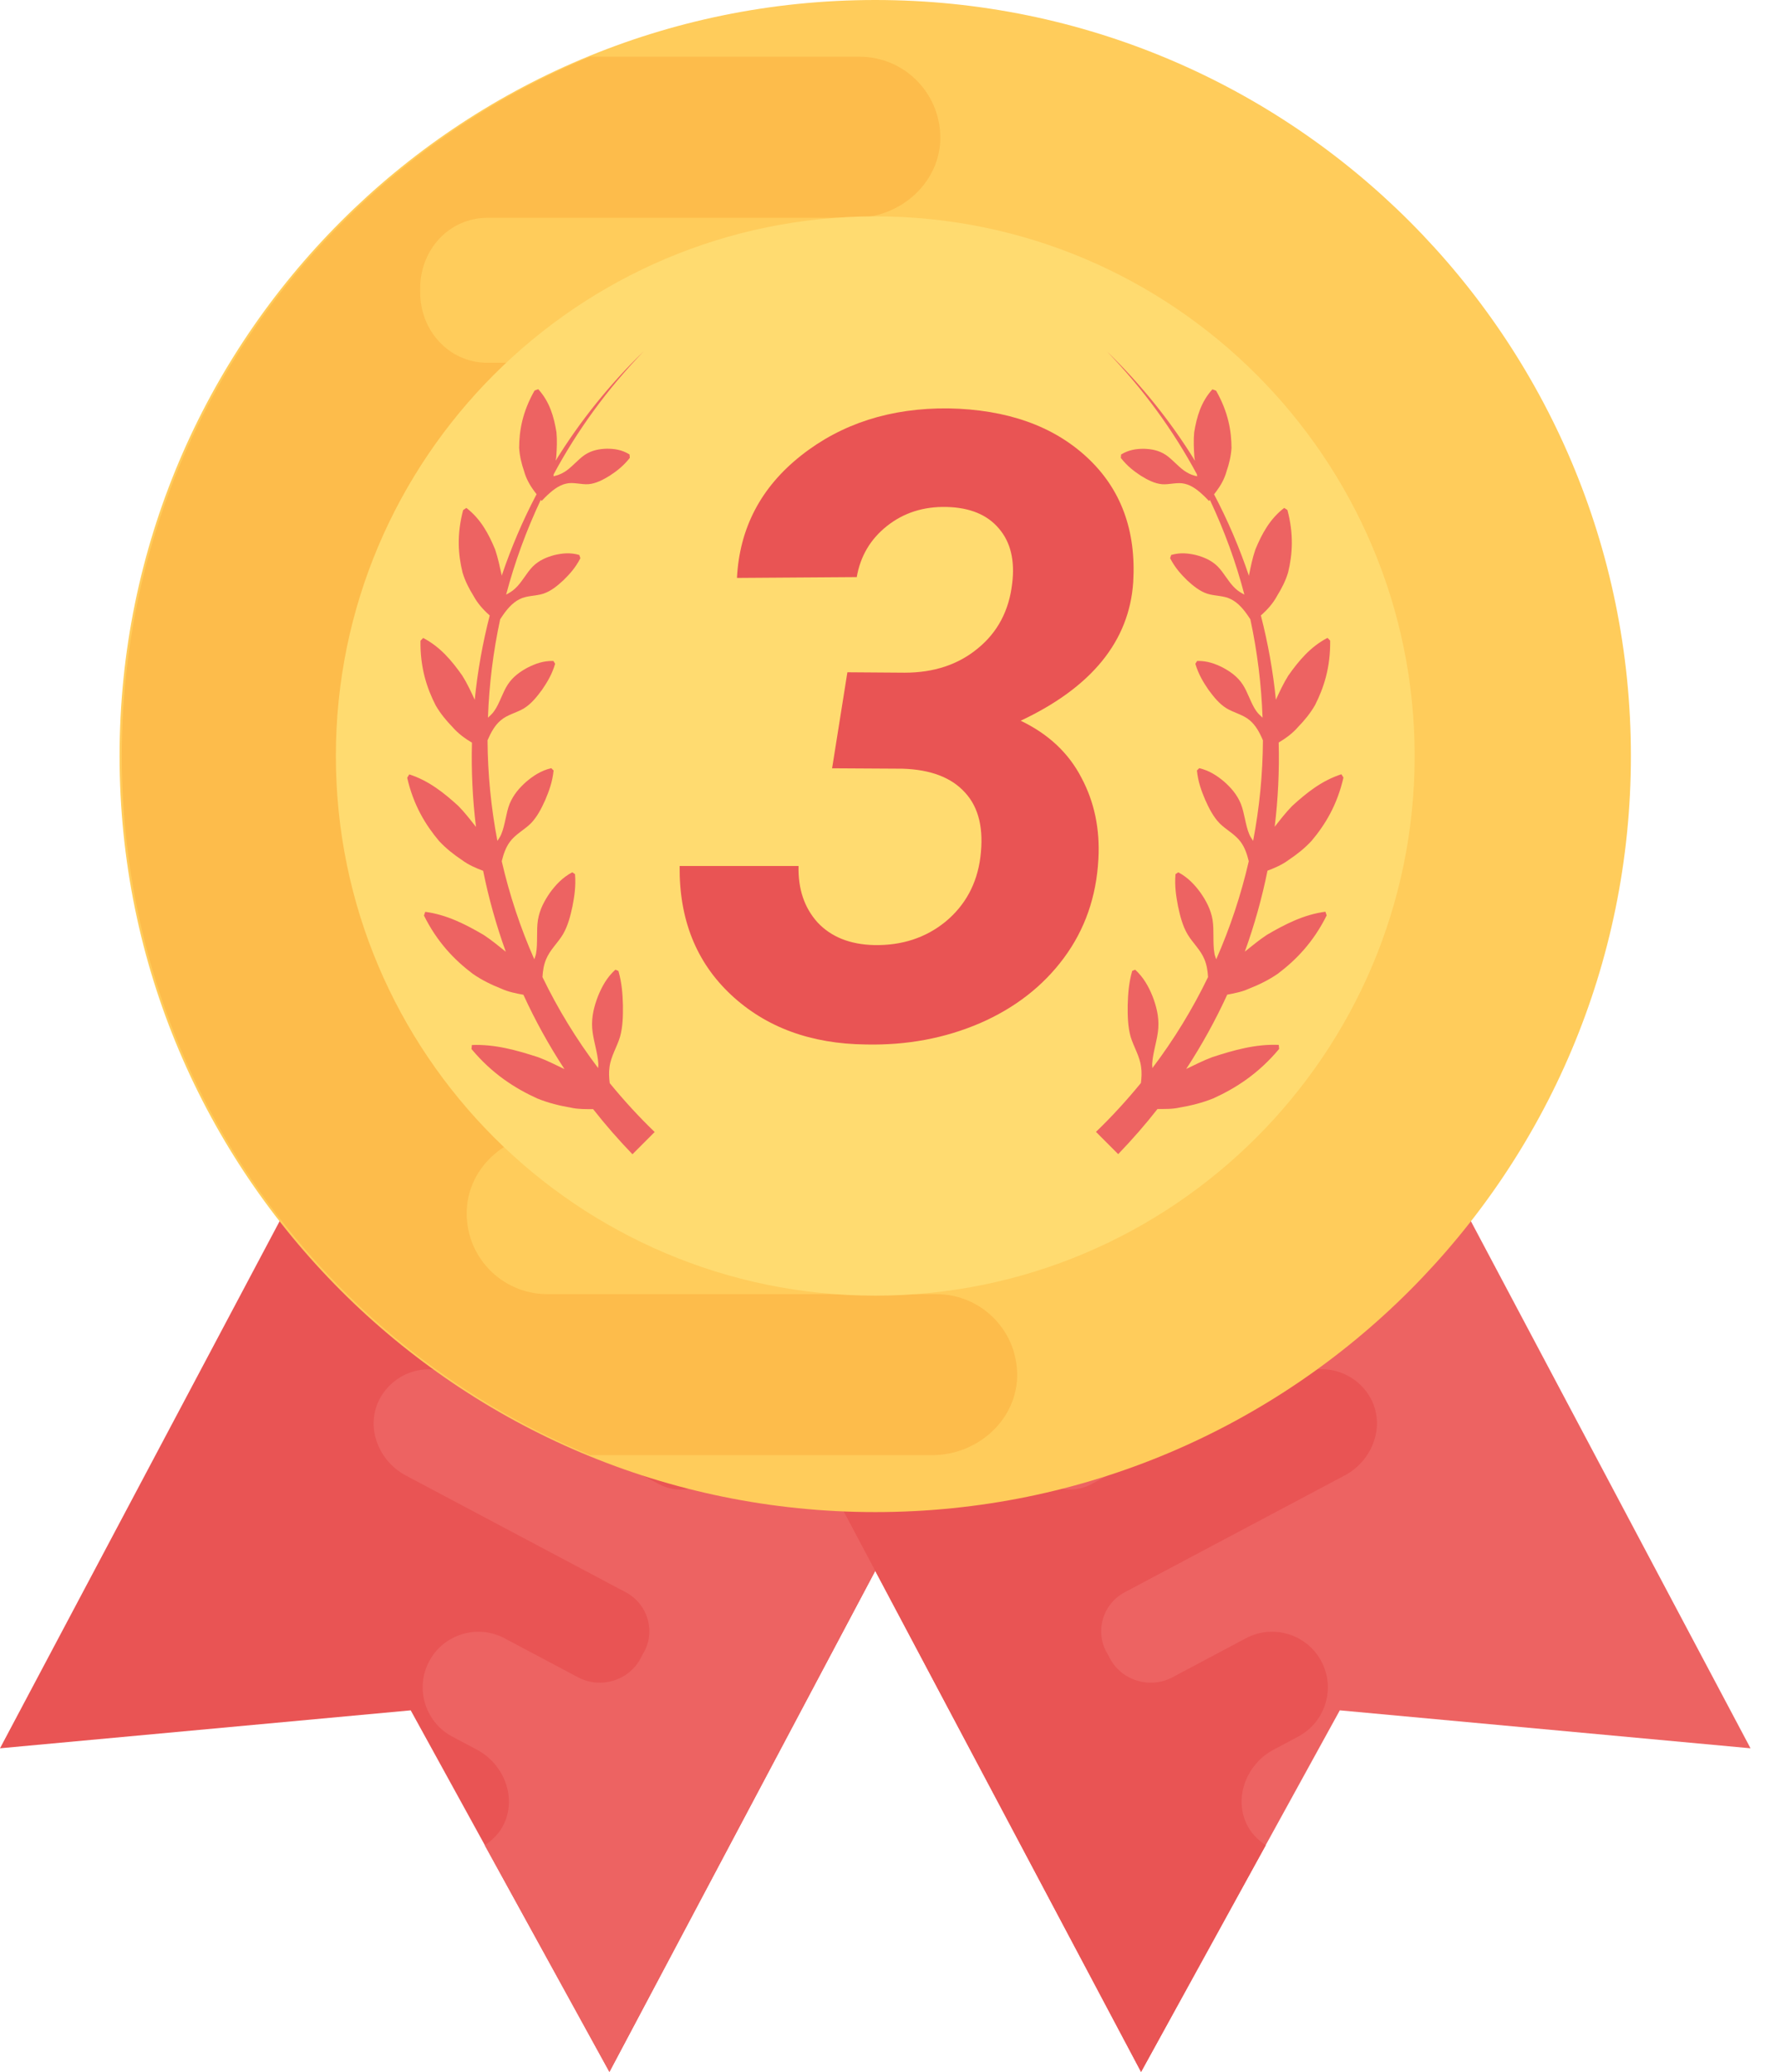 <svg width="43" height="50" viewBox="0 0 43 50" fill="none" xmlns="http://www.w3.org/2000/svg">
<path d="M10.919 21.616L0 42.189L9.916 41.273L14.715 49.998L25.634 29.426L10.919 21.616Z" fill="#E95454"/>
<path d="M12.17 44.008C12.476 43.35 12.156 42.564 11.515 42.223L10.886 41.889C10.258 41.531 10.019 40.735 10.361 40.091C10.708 39.436 11.524 39.186 12.179 39.533L13.955 40.475C14.504 40.766 15.192 40.555 15.475 40.003L15.518 39.919C15.844 39.398 15.651 38.711 15.11 38.425L9.798 35.606C9.151 35.262 8.834 34.479 9.136 33.819C9.469 33.117 10.31 32.841 10.986 33.2L15.914 35.816C16.462 36.106 17.15 35.895 17.441 35.346L17.469 35.275L17.477 35.259C17.791 34.684 17.571 33.962 16.991 33.654L14.227 32.187C13.58 31.843 13.263 31.06 13.569 30.393C13.899 29.698 14.743 29.414 15.42 29.774L18.473 31.395C19.043 31.698 19.725 31.445 20.02 30.869C20.025 30.862 20.025 30.862 20.028 30.854C20.033 30.846 20.033 30.846 20.036 30.838C20.347 30.271 20.175 29.564 19.603 29.262L16.309 27.515C15.67 27.175 15.353 26.392 15.654 25.733C15.987 25.031 16.828 24.754 17.505 25.114L25.631 29.427L14.712 49.999L11.703 44.529C11.896 44.398 12.065 44.235 12.17 44.008Z" fill="#ED6362"/>
<path d="M31.345 21.616L42.264 42.189L32.348 41.273L27.549 49.998L16.63 29.426L31.345 21.616Z" fill="#ED6362"/>
<path d="M30.094 44.008C29.788 43.35 30.108 42.564 30.749 42.223L31.377 41.888C32.006 41.53 32.245 40.735 31.903 40.091C31.555 39.436 30.739 39.185 30.084 39.532L28.309 40.475C27.76 40.766 27.072 40.555 26.789 40.003L26.745 39.919C26.42 39.398 26.613 38.71 27.154 38.424L32.467 35.604C33.114 35.26 33.431 34.477 33.13 33.817C32.797 33.115 31.956 32.839 31.279 33.198L26.352 35.814C25.803 36.104 25.115 35.893 24.824 35.345L24.796 35.273L24.788 35.257C24.474 34.682 24.695 33.96 25.274 33.652L28.038 32.185C28.685 31.841 29.003 31.058 28.696 30.391C28.366 29.697 27.522 29.412 26.846 29.772L23.789 31.396C23.219 31.699 22.537 31.446 22.242 30.871C22.237 30.863 22.237 30.863 22.234 30.855C22.229 30.847 22.229 30.847 22.226 30.839C21.915 30.272 22.087 29.565 22.659 29.264L25.953 27.516C26.592 27.177 26.91 26.393 26.608 25.734C26.275 25.032 25.434 24.755 24.757 25.115L16.631 29.428L27.55 50L30.56 44.53C30.367 44.397 30.199 44.235 30.094 44.008Z" fill="#E95454"/>
<path d="M21.132 36.489C31.208 36.489 39.376 28.321 39.376 18.244C39.376 8.168 31.208 0 21.132 0C11.056 0 2.887 8.168 2.887 18.244C2.887 28.321 11.056 36.489 21.132 36.489Z" fill="#FFCC5B"/>
<path d="M23.606 16.151H12.045C11.146 16.151 10.408 15.414 10.408 14.515L10.421 14.402V14.377C10.408 13.428 11.182 12.653 12.132 12.653H20.145C21.207 12.653 22.145 11.867 22.207 10.803C22.257 9.692 21.371 8.754 20.258 8.754H11.77C10.833 8.754 10.133 7.968 10.145 7.03C10.145 7.017 10.145 7.017 10.145 7.005C10.145 6.992 10.145 6.992 10.145 6.98C10.133 6.043 10.832 5.256 11.77 5.256H20.652C21.701 5.256 22.639 4.469 22.701 3.419C22.751 2.295 21.865 1.369 20.752 1.369H14.247C7.614 4.103 2.94 10.625 2.94 18.244C2.94 25.864 7.614 32.384 14.249 35.115H22.507C23.556 35.115 24.494 34.329 24.557 33.278C24.607 32.154 23.721 31.23 22.608 31.23L13.212 31.229C12.104 31.229 11.211 30.302 11.271 29.179C11.326 28.129 12.27 27.339 13.322 27.339H16.964C18.012 27.31 18.857 26.451 18.857 25.396C18.857 24.322 17.983 23.447 16.908 23.447H11.387C10.488 23.447 9.75 22.711 9.762 21.81V21.673C9.7 20.786 10.413 20.036 11.299 20.036H23.494C24.555 20.036 25.493 19.25 25.556 18.199C25.606 17.077 24.718 16.151 23.606 16.151Z" fill="#FDBC4B"/>
<path d="M21.132 31.266C13.95 31.266 8.109 25.423 8.109 18.243C8.109 11.063 13.95 5.221 21.132 5.221C28.313 5.221 34.155 11.065 34.155 18.244C34.155 25.424 28.313 31.266 21.132 31.266Z" fill="#FFDB70"/>
<path d="M14.857 23.4C14.652 23.586 14.532 23.808 14.437 24.042C14.346 24.279 14.28 24.527 14.297 24.805C14.316 25.085 14.43 25.393 14.446 25.67C14.449 25.706 14.44 25.74 14.441 25.774C13.916 25.08 13.467 24.344 13.097 23.578C13.106 23.423 13.13 23.276 13.186 23.147C13.277 22.922 13.469 22.753 13.591 22.548C13.711 22.343 13.771 22.109 13.822 21.869C13.869 21.627 13.907 21.382 13.883 21.094C13.861 21.08 13.838 21.066 13.816 21.05C13.583 21.174 13.422 21.347 13.281 21.538C13.147 21.732 13.031 21.941 12.988 22.198C12.947 22.456 12.988 22.761 12.942 23.012C12.934 23.061 12.912 23.103 12.9 23.15C12.562 22.384 12.3 21.591 12.114 20.783C12.156 20.608 12.214 20.445 12.309 20.317C12.44 20.134 12.659 20.026 12.816 19.87C12.97 19.711 13.072 19.511 13.166 19.301C13.256 19.087 13.338 18.868 13.366 18.593C13.347 18.574 13.328 18.555 13.309 18.537C13.066 18.595 12.88 18.718 12.711 18.86C12.545 19.006 12.397 19.174 12.304 19.398C12.215 19.625 12.195 19.916 12.101 20.134C12.078 20.194 12.04 20.239 12.009 20.292C11.856 19.492 11.776 18.679 11.771 17.864C11.854 17.672 11.951 17.497 12.092 17.381C12.251 17.244 12.476 17.2 12.653 17.092C12.828 16.983 12.961 16.817 13.088 16.644C13.211 16.464 13.327 16.275 13.403 16.018C13.389 15.995 13.375 15.973 13.361 15.95C13.12 15.943 12.925 16.017 12.741 16.109C12.559 16.207 12.387 16.326 12.261 16.517C12.134 16.709 12.062 16.977 11.932 17.158C11.889 17.222 11.834 17.269 11.781 17.319C11.809 16.523 11.907 15.729 12.076 14.944C12.084 14.932 12.092 14.921 12.1 14.908C12.226 14.716 12.367 14.546 12.543 14.46C12.717 14.369 12.933 14.386 13.117 14.327C13.3 14.266 13.453 14.141 13.603 14.002C13.75 13.858 13.893 13.703 14.013 13.47C14.004 13.445 13.996 13.419 13.986 13.392C13.766 13.328 13.572 13.351 13.384 13.395C13.198 13.445 13.017 13.519 12.864 13.67C12.711 13.825 12.592 14.064 12.437 14.202C12.37 14.266 12.296 14.308 12.22 14.349C12.426 13.57 12.706 12.804 13.056 12.062C13.062 12.071 13.07 12.079 13.077 12.088C13.106 12.057 13.137 12.027 13.167 11.996C13.324 11.841 13.486 11.712 13.663 11.672C13.839 11.627 14.032 11.698 14.21 11.684C14.388 11.668 14.554 11.582 14.72 11.48C14.884 11.372 15.046 11.252 15.206 11.049C15.204 11.021 15.201 10.992 15.199 10.966C15.013 10.852 14.834 10.828 14.652 10.828C14.473 10.833 14.293 10.863 14.121 10.975C13.949 11.091 13.789 11.296 13.621 11.393C13.538 11.444 13.45 11.474 13.363 11.493C13.366 11.476 13.366 11.46 13.369 11.443C13.938 10.386 14.662 9.387 15.542 8.477C14.709 9.282 14 10.17 13.416 11.116C13.417 11.088 13.43 11.055 13.43 11.027C13.444 10.824 13.453 10.622 13.435 10.431C13.374 10.058 13.272 9.697 12.995 9.392C12.966 9.403 12.936 9.414 12.906 9.425C12.612 9.942 12.536 10.394 12.534 10.806C12.547 11.008 12.592 11.193 12.653 11.369C12.703 11.552 12.794 11.713 12.906 11.862C12.922 11.884 12.937 11.904 12.955 11.926C12.62 12.562 12.339 13.222 12.112 13.896C12.111 13.889 12.112 13.881 12.111 13.874C12.065 13.666 12.021 13.455 11.954 13.259C11.798 12.883 11.607 12.524 11.26 12.257C11.233 12.274 11.209 12.292 11.182 12.309C11.024 12.903 11.062 13.389 11.168 13.817C11.23 14.024 11.326 14.207 11.432 14.379C11.529 14.558 11.662 14.708 11.812 14.841C11.817 14.844 11.821 14.849 11.824 14.852C11.652 15.521 11.53 16.201 11.462 16.887C11.37 16.686 11.276 16.486 11.163 16.306C10.91 15.946 10.63 15.61 10.217 15.395C10.195 15.416 10.174 15.438 10.152 15.462C10.142 16.106 10.303 16.6 10.519 17.022C10.636 17.224 10.779 17.394 10.93 17.55C11.063 17.703 11.224 17.819 11.395 17.922C11.377 18.599 11.409 19.279 11.492 19.955C11.354 19.779 11.218 19.603 11.068 19.451C10.719 19.132 10.35 18.838 9.881 18.687C9.864 18.713 9.848 18.74 9.831 18.767C9.981 19.428 10.272 19.904 10.6 20.294C10.771 20.478 10.96 20.625 11.155 20.755C11.312 20.872 11.487 20.947 11.665 21.014C11.798 21.674 11.981 22.326 12.212 22.967C12.036 22.826 11.862 22.682 11.679 22.562C11.238 22.304 10.786 22.073 10.267 22.004C10.257 22.034 10.247 22.063 10.236 22.093C10.557 22.739 10.976 23.169 11.415 23.5C11.638 23.655 11.871 23.766 12.107 23.86C12.279 23.938 12.459 23.972 12.637 24.005C12.919 24.621 13.25 25.221 13.628 25.799C13.419 25.699 13.211 25.593 13.002 25.515C12.476 25.343 11.948 25.195 11.393 25.218C11.39 25.251 11.387 25.282 11.384 25.315C11.879 25.909 12.428 26.261 12.972 26.508C13.245 26.619 13.519 26.684 13.791 26.731C13.969 26.77 14.144 26.764 14.321 26.766C14.615 27.141 14.932 27.503 15.27 27.854C15.448 27.675 15.628 27.496 15.806 27.317C15.417 26.942 15.056 26.547 14.721 26.137C14.704 26.003 14.698 25.873 14.716 25.75C14.749 25.488 14.898 25.263 14.97 25.019C15.038 24.774 15.043 24.515 15.04 24.252C15.032 23.988 15.015 23.724 14.931 23.431C14.907 23.419 14.882 23.409 14.857 23.4Z" fill="#ED6362"/>
<path d="M27.407 23.4C27.611 23.586 27.732 23.808 27.827 24.042C27.918 24.279 27.983 24.527 27.966 24.805C27.948 25.085 27.834 25.393 27.818 25.67C27.815 25.706 27.824 25.74 27.823 25.774C28.348 25.08 28.796 24.344 29.167 23.578C29.157 23.423 29.134 23.276 29.078 23.147C28.987 22.922 28.795 22.753 28.673 22.548C28.552 22.343 28.493 22.109 28.442 21.87C28.395 21.627 28.357 21.382 28.381 21.094C28.402 21.08 28.426 21.066 28.448 21.05C28.681 21.174 28.842 21.347 28.982 21.538C29.117 21.732 29.233 21.942 29.276 22.198C29.317 22.456 29.276 22.761 29.322 23.012C29.329 23.061 29.351 23.103 29.364 23.15C29.701 22.384 29.964 21.591 30.15 20.783C30.108 20.608 30.05 20.445 29.955 20.317C29.823 20.134 29.605 20.026 29.448 19.87C29.294 19.711 29.192 19.511 29.098 19.301C29.007 19.087 28.926 18.868 28.898 18.593C28.917 18.574 28.936 18.555 28.954 18.537C29.198 18.595 29.384 18.718 29.553 18.86C29.719 19.006 29.867 19.174 29.959 19.398C30.049 19.625 30.069 19.916 30.163 20.134C30.186 20.194 30.224 20.239 30.255 20.292C30.408 19.492 30.488 18.679 30.492 17.865C30.41 17.672 30.313 17.497 30.172 17.381C30.013 17.244 29.788 17.2 29.611 17.092C29.436 16.983 29.303 16.817 29.176 16.644C29.053 16.464 28.937 16.275 28.86 16.018C28.875 15.995 28.889 15.973 28.903 15.95C29.143 15.943 29.339 16.017 29.523 16.109C29.705 16.207 29.877 16.326 30.003 16.517C30.13 16.709 30.202 16.977 30.331 17.158C30.375 17.222 30.43 17.269 30.483 17.319C30.455 16.523 30.357 15.729 30.188 14.944C30.18 14.932 30.172 14.921 30.164 14.909C30.038 14.716 29.897 14.546 29.72 14.46C29.547 14.369 29.331 14.386 29.147 14.327C28.964 14.266 28.811 14.141 28.66 14.002C28.514 13.858 28.371 13.703 28.251 13.47C28.26 13.445 28.268 13.419 28.277 13.392C28.498 13.328 28.692 13.351 28.879 13.395C29.065 13.445 29.247 13.519 29.4 13.67C29.553 13.825 29.672 14.064 29.827 14.202C29.894 14.266 29.967 14.308 30.044 14.349C29.841 13.572 29.562 12.806 29.211 12.063C29.204 12.073 29.197 12.081 29.19 12.09C29.161 12.059 29.129 12.029 29.1 11.998C28.943 11.843 28.781 11.713 28.604 11.674C28.427 11.629 28.235 11.699 28.057 11.685C27.879 11.669 27.713 11.584 27.547 11.482C27.383 11.374 27.221 11.254 27.061 11.05C27.063 11.022 27.066 10.994 27.067 10.968C27.253 10.854 27.433 10.83 27.615 10.83C27.794 10.835 27.974 10.864 28.146 10.977C28.318 11.093 28.477 11.297 28.646 11.394C28.729 11.446 28.817 11.476 28.904 11.494C28.901 11.479 28.9 11.462 28.898 11.446C28.329 10.389 27.605 9.39 26.725 8.48C27.558 9.286 28.267 10.173 28.851 11.119C28.85 11.091 28.837 11.058 28.837 11.03C28.823 10.827 28.814 10.625 28.832 10.434C28.893 10.061 28.995 9.7 29.272 9.395C29.301 9.406 29.331 9.417 29.361 9.428C29.655 9.945 29.731 10.397 29.733 10.81C29.72 11.011 29.675 11.196 29.614 11.372C29.564 11.555 29.473 11.716 29.361 11.865C29.345 11.887 29.329 11.907 29.312 11.929C29.647 12.565 29.928 13.225 30.155 13.899C30.156 13.892 30.155 13.885 30.156 13.877C30.199 13.666 30.242 13.455 30.31 13.259C30.466 12.883 30.657 12.525 31.004 12.257C31.03 12.274 31.057 12.29 31.083 12.307C31.241 12.901 31.204 13.387 31.099 13.816C31.037 14.022 30.941 14.205 30.835 14.377C30.738 14.557 30.605 14.707 30.455 14.84C30.45 14.843 30.446 14.848 30.442 14.851C30.614 15.52 30.736 16.2 30.805 16.886C30.897 16.684 30.991 16.484 31.104 16.304C31.357 15.945 31.637 15.609 32.05 15.393C32.071 15.415 32.093 15.437 32.115 15.459C32.124 16.103 31.963 16.597 31.748 17.019C31.631 17.221 31.488 17.391 31.337 17.547C31.204 17.7 31.043 17.816 30.872 17.919C30.89 18.596 30.858 19.276 30.776 19.951C30.913 19.776 31.049 19.6 31.199 19.448C31.548 19.129 31.917 18.835 32.386 18.684C32.403 18.71 32.418 18.737 32.436 18.763C32.285 19.425 31.995 19.901 31.666 20.291C31.496 20.475 31.307 20.622 31.112 20.752C30.955 20.869 30.78 20.944 30.602 21.011C30.469 21.671 30.286 22.323 30.055 22.964C30.232 22.823 30.405 22.679 30.588 22.559C31.029 22.301 31.48 22.07 32 22.001C32.01 22.031 32.02 22.06 32.031 22.09C31.71 22.736 31.291 23.166 30.852 23.497C30.628 23.652 30.396 23.763 30.16 23.856C29.988 23.935 29.808 23.969 29.63 24.002C29.348 24.618 29.017 25.218 28.639 25.796C28.848 25.696 29.056 25.59 29.265 25.512C29.791 25.34 30.319 25.191 30.874 25.215C30.877 25.248 30.88 25.279 30.883 25.312C30.388 25.906 29.839 26.258 29.295 26.505C29.021 26.616 28.748 26.681 28.476 26.728C28.298 26.767 28.123 26.761 27.946 26.762C27.652 27.138 27.335 27.5 26.997 27.851C26.819 27.672 26.639 27.492 26.461 27.314C26.85 26.939 27.211 26.544 27.546 26.134C27.563 26 27.569 25.87 27.55 25.746C27.518 25.485 27.369 25.26 27.297 25.016C27.229 24.771 27.224 24.511 27.227 24.249C27.235 23.985 27.252 23.72 27.336 23.428C27.357 23.419 27.382 23.409 27.407 23.4Z" fill="#ED6362"/>
<path d="M20.459 16.223L21.843 16.233C22.547 16.233 23.135 16.038 23.607 15.648C24.085 15.259 24.362 14.736 24.438 14.08C24.506 13.526 24.4 13.085 24.12 12.757C23.839 12.422 23.419 12.248 22.858 12.234C22.298 12.22 21.816 12.374 21.413 12.695C21.016 13.01 20.773 13.42 20.685 13.926L17.793 13.946C17.855 12.743 18.371 11.759 19.341 10.993C20.319 10.221 21.505 9.841 22.899 9.855C24.308 9.882 25.422 10.275 26.242 11.034C27.062 11.793 27.435 12.798 27.36 14.049C27.264 15.471 26.358 16.585 24.643 17.392C25.312 17.713 25.801 18.171 26.109 18.766C26.423 19.354 26.56 20.01 26.519 20.734C26.471 21.637 26.194 22.43 25.689 23.113C25.183 23.797 24.506 24.323 23.658 24.692C22.811 25.055 21.895 25.226 20.91 25.205C19.577 25.191 18.49 24.791 17.649 24.005C16.809 23.219 16.395 22.184 16.409 20.898H19.28C19.266 21.452 19.42 21.907 19.741 22.262C20.069 22.611 20.524 22.792 21.105 22.806C21.775 22.819 22.349 22.631 22.828 22.242C23.306 21.845 23.586 21.329 23.669 20.693C23.757 20.01 23.634 19.487 23.299 19.125C22.971 18.762 22.469 18.571 21.792 18.55L20.09 18.54L20.459 16.223Z" fill="#E95454"/>
</svg>
